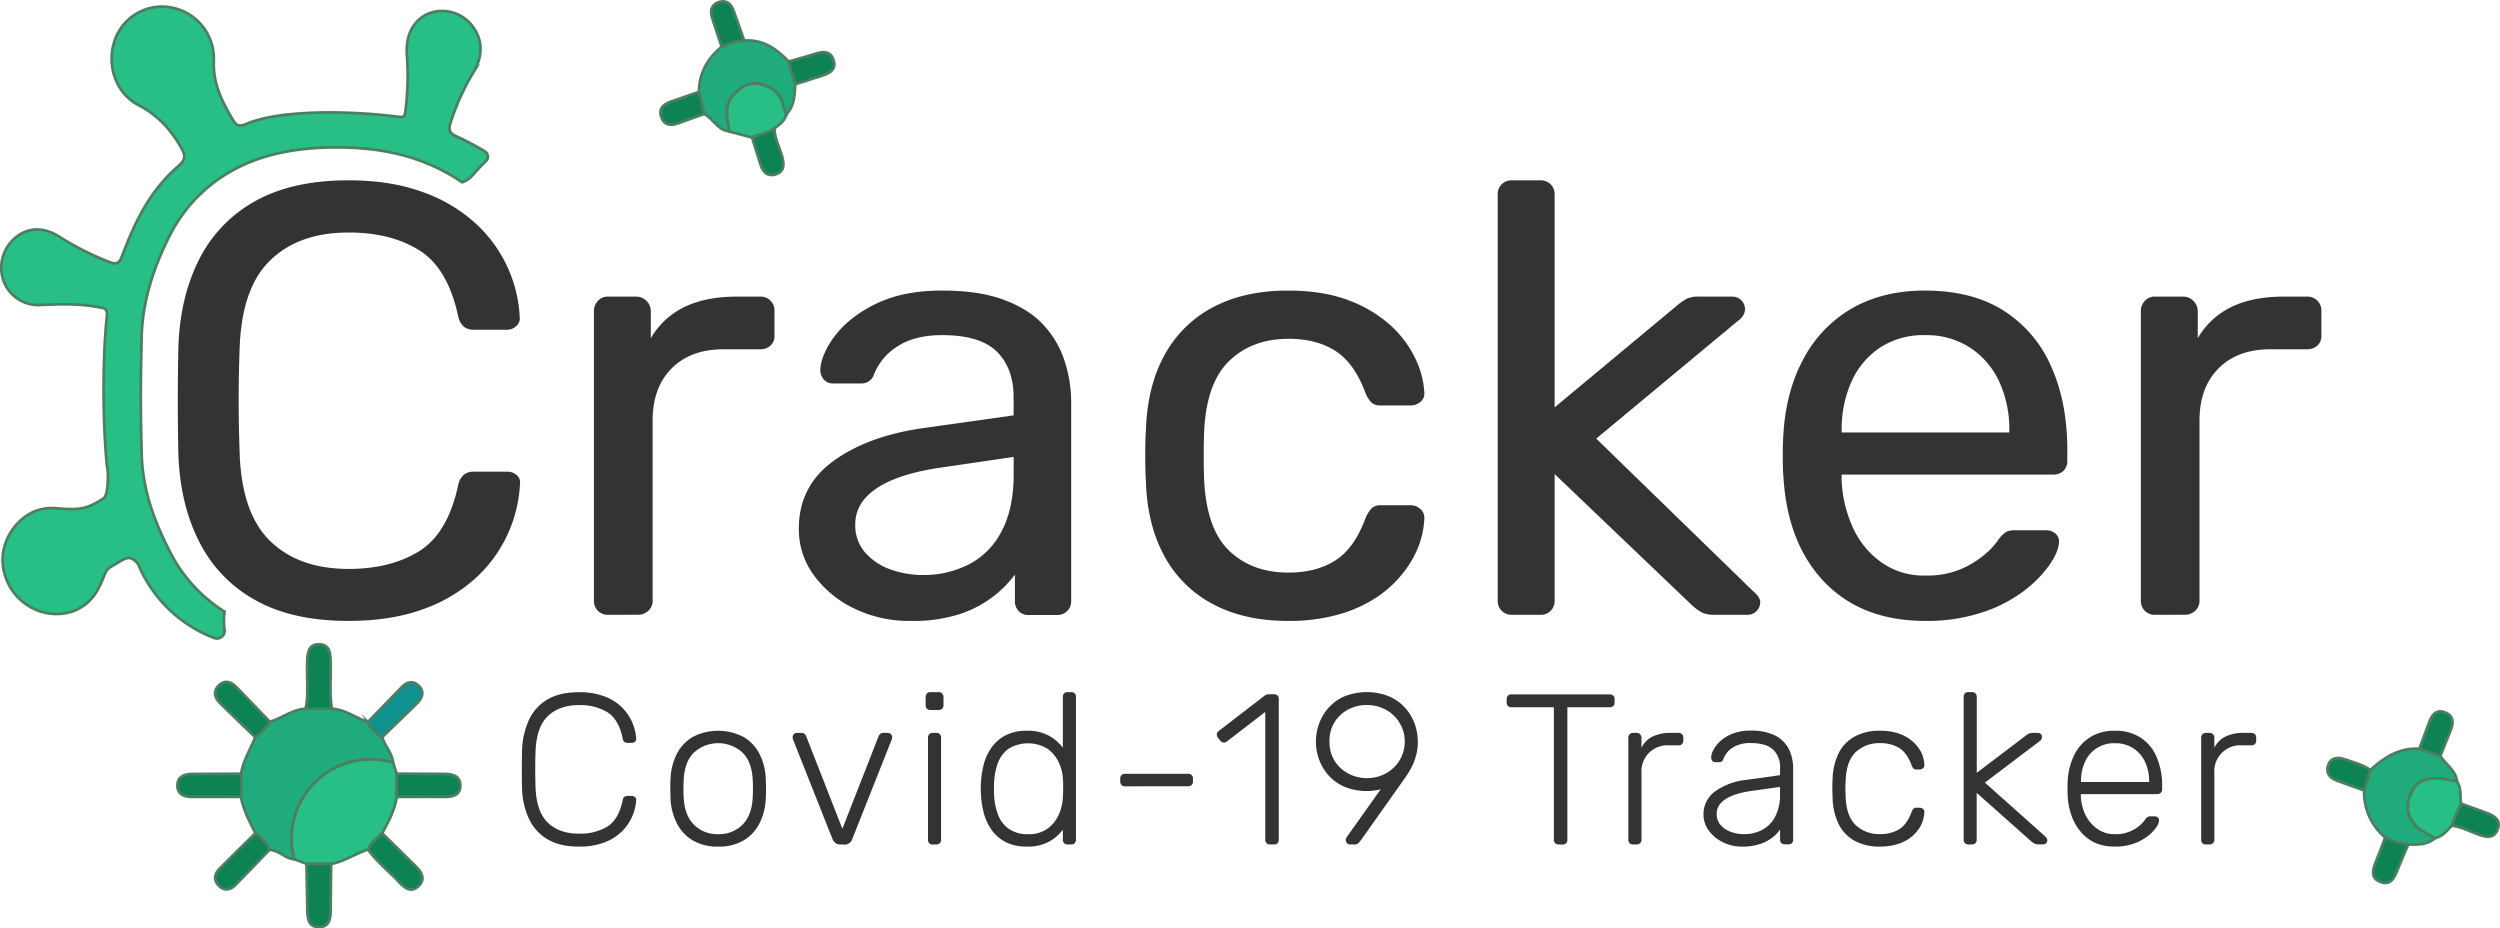 <svg xmlns="http://www.w3.org/2000/svg" viewBox="0 0 912 338.71"><defs><style>.cls-1{fill:#333;}.cls-2{fill:#27bf85;}.cls-2,.cls-3,.cls-4,.cls-5{stroke:#4c7e62;stroke-miterlimit:10;}.cls-3{fill:#1fab7c;}.cls-4{fill:#0d8354;}.cls-5{fill:#0f928f;}</style></defs><g id="Layer_2" data-name="Layer 2"><g id="Layer_1-2" data-name="Layer 1"><path class="cls-1" d="M127.14,226.51q-20.53,0-34-7.59a49.67,49.67,0,0,1-20.42-21.21Q65.75,184.1,65.09,166q-.23-9.15-.23-19.64t.23-20.09q.66-18.07,7.59-31.7A49.78,49.78,0,0,1,93.1,73.37q13.5-7.58,34-7.59,15.4,0,27,4.25a56.4,56.4,0,0,1,19.3,11.38,49.83,49.83,0,0,1,11.72,16,49.19,49.19,0,0,1,4.47,18.2,3.76,3.76,0,0,1-1.23,3.34,4.9,4.9,0,0,1-3.46,1.34H172.68a5.53,5.53,0,0,1-3.46-1.11,6.89,6.89,0,0,1-2.12-4q-3.79-17.41-14.17-23.89t-25.79-6.47q-18.08,0-28.57,10.16T87.41,127.4q-.68,18.3,0,37.5.68,22.32,11.16,32.48t28.57,10.16q15.4,0,25.79-6.48t14.17-23.88a6.86,6.86,0,0,1,2.12-4,5.54,5.54,0,0,1,3.46-1.12H185a5.18,5.18,0,0,1,3.46,1.23,3.5,3.5,0,0,1,1.23,3.24,50.08,50.08,0,0,1-4.47,18.3,49.28,49.28,0,0,1-11.72,16.07,56.41,56.41,0,0,1-19.3,11.39Q142.55,226.5,127.14,226.51Z"/><path class="cls-1" d="M221.79,224.28a5,5,0,0,1-5.13-5.14V113.56a5.37,5.37,0,0,1,1.45-3.8,4.79,4.79,0,0,1,3.68-1.56h10.27a5.34,5.34,0,0,1,5.36,5.36v9.82A28.35,28.35,0,0,1,249.69,112q7.81-3.8,19-3.79h8.7a5,5,0,0,1,5.14,5.13v9.16a4.67,4.67,0,0,1-1.45,3.57,5.25,5.25,0,0,1-3.69,1.34H264q-12.06,0-19,7t-6.92,19.08v65.63a4.84,4.84,0,0,1-1.57,3.69,5.36,5.36,0,0,1-3.79,1.45Z"/><path class="cls-1" d="M332.06,226.51a45.78,45.78,0,0,1-20.31-4.46A39.32,39.32,0,0,1,297,210a28.29,28.29,0,0,1-5.58-17.19q0-15.41,12.5-24.55t32.59-12.06l33.26-4.68V145q0-10.71-6.14-16.74t-20-6q-9.82,0-16.07,4a21.42,21.42,0,0,0-8.71,10.27,4.74,4.74,0,0,1-4.68,3.35h-10a4.52,4.52,0,0,1-3.68-1.45,5.18,5.18,0,0,1-1.23-3.46c0-2.24.85-5,2.57-8.26a33.75,33.75,0,0,1,7.92-9.6,45.6,45.6,0,0,1,13.73-7.93Q331.84,106,343.9,106q13.39,0,22.54,3.46t14.4,9.26a35.42,35.42,0,0,1,7.59,13.17,49.14,49.14,0,0,1,2.34,15v72.32a5,5,0,0,1-5.13,5.14H375.37a4.88,4.88,0,0,1-3.79-1.45,5.21,5.21,0,0,1-1.34-3.69v-9.6a41,41,0,0,1-7.82,7.93,41.48,41.48,0,0,1-12.27,6.47A55.44,55.44,0,0,1,332.06,226.51Zm4.69-16.74a36,36,0,0,0,16.74-3.91,27.77,27.77,0,0,0,11.95-12.16q4.35-8.26,4.35-20.76v-6.26l-25.89,3.8Q328,172.72,320,178t-8,13.28a15,15,0,0,0,3.69,10.38,22.11,22.11,0,0,0,9.37,6.14A35,35,0,0,0,336.75,209.77Z"/><path class="cls-1" d="M469.79,226.51q-15.84,0-27.34-6.14a42.67,42.67,0,0,1-17.75-17.63q-6.26-11.51-6.69-27.57-.22-3.34-.23-8.93t.23-8.93q.44-16.08,6.69-27.57a42.75,42.75,0,0,1,17.75-17.64Q453.94,106,469.79,106q12.94,0,22.22,3.57a47.27,47.27,0,0,1,15.29,9.15,38.87,38.87,0,0,1,9,12.05A32.16,32.16,0,0,1,519.58,143a4,4,0,0,1-1.34,3.57,5.62,5.62,0,0,1-3.8,1.34H503.73a4.86,4.86,0,0,1-3.35-1,10.45,10.45,0,0,1-2.23-3.46q-4-10.93-10.94-15.4T470,123.6q-13.39,0-21.77,8.26t-9,26.57q-.22,8,0,15.62.68,18.54,9,26.68T470,208.88q10.26,0,17.19-4.47T498.15,189a12,12,0,0,1,2.23-3.57,4.52,4.52,0,0,1,3.35-1.12h10.71a5.39,5.39,0,0,1,3.8,1.45,4.25,4.25,0,0,1,1.34,3.68,32.58,32.58,0,0,1-2,9.6,37,37,0,0,1-5.7,9.94,41.54,41.54,0,0,1-9.71,8.93,49.72,49.72,0,0,1-13.84,6.25A66.39,66.39,0,0,1,469.79,226.51Z"/><path class="cls-1" d="M551.49,224.28a5,5,0,0,1-5.13-5.14V70.92a5,5,0,0,1,5.13-5.14H562a5,5,0,0,1,5.13,5.14V148.6l44-36.61a28.27,28.27,0,0,1,4.13-3,10.75,10.75,0,0,1,4.8-.78h11.83a4.56,4.56,0,0,1,4.68,4.69,4.62,4.62,0,0,1-.55,2,6.7,6.7,0,0,1-2.12,2.23L582.3,160l57.15,55.58q2.67,2.24,2.67,4a4.56,4.56,0,0,1-4.68,4.69H625.83a11.58,11.58,0,0,1-4.91-.78,19.87,19.87,0,0,1-4-3l-49.78-47.54v46.2a5,5,0,0,1-5.13,5.14Z"/><path class="cls-1" d="M702.4,226.51q-23.22,0-36.83-14.17t-15-38.74q-.23-2.9-.22-7.47c0-3,.07-5.55.22-7.48q.89-15.85,7.37-27.79a46,46,0,0,1,17.74-18.42Q687,106,702.18,106q17,0,28.46,7.14a45.55,45.55,0,0,1,17.52,20.31q6,13.19,6,30.81V168a4.94,4.94,0,0,1-1.45,3.8,5.25,5.25,0,0,1-3.69,1.34H671.82v2a46.53,46.53,0,0,0,4,17.07,31.36,31.36,0,0,0,10.38,12.84,26.53,26.53,0,0,0,16,4.91,32.1,32.1,0,0,0,13.39-2.45,34.58,34.58,0,0,0,8.71-5.47,26.39,26.39,0,0,0,4.46-4.8,11.47,11.47,0,0,1,3.13-3.24,8.46,8.46,0,0,1,3.57-.56h10.93a5.16,5.16,0,0,1,3.46,1.23,3.74,3.74,0,0,1,1.23,3.46q-.22,3.34-3.57,8.15A43.81,43.81,0,0,1,738,215.8a51.91,51.91,0,0,1-15.18,7.7A64.33,64.33,0,0,1,702.4,226.51Zm-30.58-68.75H733v-.67a41.49,41.49,0,0,0-3.68-17.86,29.69,29.69,0,0,0-10.61-12.39,29.25,29.25,0,0,0-16.51-4.58,28.72,28.72,0,0,0-16.41,4.58,29.19,29.19,0,0,0-10.38,12.39,42.53,42.53,0,0,0-3.57,17.86Z"/><path class="cls-1" d="M786.11,224.28a5,5,0,0,1-5.13-5.14V113.56a5.37,5.37,0,0,1,1.45-3.8,4.79,4.79,0,0,1,3.68-1.56h10.27a5.34,5.34,0,0,1,5.36,5.36v9.82A28.35,28.35,0,0,1,814,112q7.82-3.8,19-3.79h8.7a5,5,0,0,1,5.14,5.13v9.16a4.67,4.67,0,0,1-1.45,3.57,5.25,5.25,0,0,1-3.69,1.34H828.3q-12.06,0-19,7t-6.92,19.08v65.63a4.84,4.84,0,0,1-1.57,3.69,5.36,5.36,0,0,1-3.79,1.45Z"/><path class="cls-1" d="M211.18,308.84q-7.11,0-11.62-2.78a17.05,17.05,0,0,1-6.69-7.55,28.55,28.55,0,0,1-2.43-10.88q-.08-3.21-.08-6.89t.08-7a28.89,28.89,0,0,1,2.43-10.92,16.82,16.82,0,0,1,6.69-7.56q4.5-2.73,11.62-2.74a25.57,25.57,0,0,1,9.47,1.57,17.94,17.94,0,0,1,6.38,4.11,17.6,17.6,0,0,1,5.05,11.23,1.23,1.23,0,0,1-.43,1.14,1.85,1.85,0,0,1-1.21.43h-1.57a1.74,1.74,0,0,1-1.09-.36,1.92,1.92,0,0,1-.63-1.29q-1.49-7-5.6-9.55a19.14,19.14,0,0,0-10.37-2.58c-4.74,0-8.52,1.34-11.31,4s-4.29,7-4.5,12.88q-.23,6.42,0,13.15c.21,5.89,1.71,10.19,4.5,12.87s6.57,4,11.31,4a19.14,19.14,0,0,0,10.37-2.58q4.11-2.58,5.6-9.55a1.94,1.94,0,0,1,.63-1.29,1.8,1.8,0,0,1,1.09-.35h1.57a1.79,1.79,0,0,1,1.21.43,1.22,1.22,0,0,1,.43,1.13A17.59,17.59,0,0,1,227,303.17a18.06,18.06,0,0,1-6.38,4.1A25.37,25.37,0,0,1,211.18,308.84Z"/><path class="cls-1" d="M262,308.84a17.57,17.57,0,0,1-9.43-2.35,15.25,15.25,0,0,1-5.79-6.42A22,22,0,0,1,244.6,291c0-.78-.07-1.87-.07-3.28s0-2.51.07-3.29a21.94,21.94,0,0,1,2.16-9.12,15.38,15.38,0,0,1,5.79-6.38,20.1,20.1,0,0,1,18.86,0,15.38,15.38,0,0,1,5.79,6.38,21.79,21.79,0,0,1,2.16,9.12c.05.78.08,1.88.08,3.29s0,2.5-.08,3.28a21.87,21.87,0,0,1-2.16,9.08,15.25,15.25,0,0,1-5.79,6.42A17.57,17.57,0,0,1,262,308.84Zm0-4.54a11.91,11.91,0,0,0,8.92-3.52q3.45-3.52,3.68-10.18c.05-.78.08-1.74.08-2.89s0-2.12-.08-2.9q-.22-6.74-3.68-10.21a13.14,13.14,0,0,0-17.84,0q-3.45,3.48-3.68,10.21c0,.78-.08,1.75-.08,2.9s0,2.11.08,2.89q.24,6.66,3.68,10.18A11.91,11.91,0,0,0,262,304.3Z"/><path class="cls-1" d="M306.67,308.06a2.9,2.9,0,0,1-1.91-.55,3.78,3.78,0,0,1-1.06-1.41l-14.4-36.32a2.59,2.59,0,0,1-.16-.86,1.49,1.49,0,0,1,.47-1.09,1.48,1.48,0,0,1,1.1-.47h1.64a1.61,1.61,0,0,1,1.21.43,1.69,1.69,0,0,1,.51.74l13.23,33.81,13.23-33.81a3,3,0,0,1,.55-.74,1.49,1.49,0,0,1,1.17-.43h1.64a1.48,1.48,0,0,1,1.1.47,1.49,1.49,0,0,1,.47,1.09,2.59,2.59,0,0,1-.16.86L310.9,306.1a2.87,2.87,0,0,1-3,2Z"/><path class="cls-1" d="M339.39,259a1.62,1.62,0,0,1-1.72-1.72v-3a1.84,1.84,0,0,1,.47-1.29,1.61,1.61,0,0,1,1.25-.51h3a1.74,1.74,0,0,1,1.8,1.8v3a1.61,1.61,0,0,1-.51,1.25,1.84,1.84,0,0,1-1.29.47Zm.86,49.08a1.62,1.62,0,0,1-1.72-1.72V269.08a1.7,1.7,0,0,1,.47-1.25,1.66,1.66,0,0,1,1.25-.47h1.33a1.62,1.62,0,0,1,1.73,1.72v37.26a1.71,1.71,0,0,1-.47,1.25,1.74,1.74,0,0,1-1.26.47Z"/><path class="cls-1" d="M374.61,308.84a16.7,16.7,0,0,1-7.71-1.64,14.22,14.22,0,0,1-5.12-4.39,18.58,18.58,0,0,1-2.86-6.1,32.18,32.18,0,0,1-1.06-6.81c-.05-.78-.08-1.51-.08-2.19s0-1.41.08-2.2a32.19,32.19,0,0,1,1.06-6.8,18.63,18.63,0,0,1,2.86-6.11,14.1,14.1,0,0,1,5.12-4.38,16.57,16.57,0,0,1,7.71-1.65,16.12,16.12,0,0,1,8,1.8,16.47,16.47,0,0,1,5.12,4.39V254.21a1.74,1.74,0,0,1,.47-1.26,1.71,1.71,0,0,1,1.25-.47h1.34a1.71,1.71,0,0,1,1.25.47,1.74,1.74,0,0,1,.47,1.26v52.13a1.62,1.62,0,0,1-1.72,1.72h-1.34a1.62,1.62,0,0,1-1.72-1.72v-3.68a15.68,15.68,0,0,1-5.12,4.42A16.46,16.46,0,0,1,374.61,308.84Zm.47-4.54a11.43,11.43,0,0,0,7.2-2.11,12.74,12.74,0,0,0,4.07-5.29,17.36,17.36,0,0,0,1.41-6.38c.05-.78.08-1.8.08-3s0-2.27-.08-3.05a15.76,15.76,0,0,0-1.45-6.18,12.76,12.76,0,0,0-4.1-5.09,13.67,13.67,0,0,0-14.37,0,11.23,11.23,0,0,0-3.87,5.32,23.7,23.7,0,0,0-1.33,7c-.06,1.47-.06,2.93,0,4.39a23.7,23.7,0,0,0,1.33,7,11.26,11.26,0,0,0,3.87,5.33A11.8,11.8,0,0,0,375.08,304.3Z"/><path class="cls-1" d="M410.38,286.85a1.7,1.7,0,0,1-1.25-.47,1.72,1.72,0,0,1-.47-1.26V284a1.7,1.7,0,0,1,.47-1.25,1.66,1.66,0,0,1,1.25-.47h23.09a1.62,1.62,0,0,1,1.72,1.72v1.09a1.62,1.62,0,0,1-1.72,1.73Z"/><path class="cls-1" d="M463.29,308.06a1.62,1.62,0,0,1-1.72-1.72V259.69l-14,10.8a1.79,1.79,0,0,1-1.29.39,1.62,1.62,0,0,1-1.13-.71l-.87-1.09a1.79,1.79,0,0,1-.39-1.29,1.65,1.65,0,0,1,.71-1.14l16.67-12.83a2.31,2.31,0,0,1,1-.47,5.37,5.37,0,0,1,1-.08h1.49A1.62,1.62,0,0,1,466.5,255v51.35a1.67,1.67,0,0,1-.47,1.25,1.7,1.7,0,0,1-1.25.47Z"/><path class="cls-1" d="M492.49,308.06a1.43,1.43,0,0,1-1.14-.51,1.86,1.86,0,0,1-.43-1.21,1.15,1.15,0,0,1,.16-.63c.11-.16.18-.29.24-.39l12.36-17.38a21.59,21.59,0,0,1-13.26-.94,16.62,16.62,0,0,1-5.8-4.19,17.65,17.65,0,0,1-3.44-5.79,18.9,18.9,0,0,1-1.14-6.45,19.27,19.27,0,0,1,1.14-6.5,17.72,17.72,0,0,1,3.44-5.83,16.62,16.62,0,0,1,5.8-4.19,22.07,22.07,0,0,1,16.35,0,17.07,17.07,0,0,1,5.84,4.19,17.49,17.49,0,0,1,3.48,5.83,19.51,19.51,0,0,1,1.13,6.5,18.61,18.61,0,0,1-.78,5.55,22.64,22.64,0,0,1-1.84,4.39c-.7,1.25-1.37,2.32-2,3.21l-16.13,22.77c-.21.26-.48.59-.82,1a2,2,0,0,1-1.6.59Zm6.11-24.19a14.44,14.44,0,0,0,6.8-1.64,13.23,13.23,0,0,0,0-23.41,14.88,14.88,0,0,0-13.58,0A12.69,12.69,0,0,0,485,270.57a12.92,12.92,0,0,0,1.87,7,13.13,13.13,0,0,0,5,4.62A14.3,14.3,0,0,0,498.6,283.87Z"/><path class="cls-1" d="M568.57,308.06a1.7,1.7,0,0,1-1.25-.47,1.67,1.67,0,0,1-.47-1.25V258h-15.5a1.66,1.66,0,0,1-1.25-.47,1.7,1.7,0,0,1-.47-1.25v-1.17a1.8,1.8,0,0,1,.47-1.33,1.66,1.66,0,0,1,1.25-.47H587.2a1.77,1.77,0,0,1,1.33.47,1.8,1.8,0,0,1,.47,1.33v1.17a1.7,1.7,0,0,1-.47,1.25,1.77,1.77,0,0,1-1.33.47H571.78v48.38a1.71,1.71,0,0,1-.47,1.25,1.81,1.81,0,0,1-1.33.47Z"/><path class="cls-1" d="M595.73,308.06a1.7,1.7,0,0,1-1.25-.47,1.67,1.67,0,0,1-.47-1.25V269.16a1.83,1.83,0,0,1,.47-1.3,1.64,1.64,0,0,1,1.25-.5H597a1.73,1.73,0,0,1,1.8,1.8v3.6a9,9,0,0,1,4.07-4.07,14.61,14.61,0,0,1,6.58-1.33h2.89a1.62,1.62,0,0,1,1.73,1.72v1.09a1.62,1.62,0,0,1-1.73,1.73H609a9.46,9.46,0,0,0-10.18,10.17v24.27a1.63,1.63,0,0,1-.51,1.25,1.84,1.84,0,0,1-1.29.47Z"/><path class="cls-1" d="M635.49,308.84a15.39,15.39,0,0,1-6.93-1.57,13.9,13.9,0,0,1-5.12-4.18,9.61,9.61,0,0,1-2-5.91,10.12,10.12,0,0,1,4.31-8.53A23.74,23.74,0,0,1,637,284.5l12.37-1.72V280a8.52,8.52,0,0,0-2.55-6.54q-2.53-2.38-8.1-2.39a12,12,0,0,0-6.57,1.61,8.26,8.26,0,0,0-3.45,4.19,1.48,1.48,0,0,1-1.48,1.17h-1.26a1.58,1.58,0,0,1-1.33-.51,1.93,1.93,0,0,1-.39-1.21,6.41,6.41,0,0,1,.82-2.74,11.64,11.64,0,0,1,2.55-3.25,14.05,14.05,0,0,1,4.46-2.7,17.9,17.9,0,0,1,6.65-1.1,19.91,19.91,0,0,1,7.63,1.26,11.48,11.48,0,0,1,7.09,7.67,17,17,0,0,1,.7,4.77v26.07a1.62,1.62,0,0,1-1.72,1.72h-1.33a1.7,1.7,0,0,1-1.25-.47,1.67,1.67,0,0,1-.47-1.25v-3.68a13.29,13.29,0,0,1-2.67,2.81,14.83,14.83,0,0,1-4.42,2.39A20.15,20.15,0,0,1,635.49,308.84Zm.78-4.54a14,14,0,0,0,6.58-1.56,11.4,11.4,0,0,0,4.73-4.82,16.94,16.94,0,0,0,1.77-8.18v-2.66l-10.1,1.41q-6.42.86-9.71,3t-3.28,5.33a6,6,0,0,0,1.48,4.22,9.14,9.14,0,0,0,3.8,2.47A14,14,0,0,0,636.27,304.3Z"/><path class="cls-1" d="M685.82,308.84a18.79,18.79,0,0,1-9.31-2.15,14.07,14.07,0,0,1-5.84-6.22,23.31,23.31,0,0,1-2.15-9.63c0-.79-.08-1.83-.08-3.13s0-2.35.08-3.13a23.17,23.17,0,0,1,2.15-9.67,14,14,0,0,1,5.84-6.18,18.69,18.69,0,0,1,9.31-2.16,20.22,20.22,0,0,1,7.16,1.14,14.83,14.83,0,0,1,5,3,13.13,13.13,0,0,1,3,4A11.33,11.33,0,0,1,702,279a1.36,1.36,0,0,1-.47,1.25,1.87,1.87,0,0,1-1.25.47h-1.1a1.56,1.56,0,0,1-1.13-.35,4.2,4.2,0,0,1-.74-1.29c-1.1-3-2.6-5.05-4.5-6.23a13.17,13.17,0,0,0-7-1.76,12.45,12.45,0,0,0-8.81,3.25q-3.48,3.25-3.71,10.61a45.54,45.54,0,0,0,0,5.48q.23,7.35,3.71,10.6a12.41,12.41,0,0,0,8.81,3.25,13.17,13.17,0,0,0,7-1.76q2.85-1.77,4.5-6.22a4,4,0,0,1,.74-1.29,1.52,1.52,0,0,1,1.13-.36h1.1a1.87,1.87,0,0,1,1.25.47,1.37,1.37,0,0,1,.47,1.25,11.77,11.77,0,0,1-.7,3.45,12.19,12.19,0,0,1-1.92,3.36,13.39,13.39,0,0,1-3.17,2.9,15.79,15.79,0,0,1-4.5,2A21.92,21.92,0,0,1,685.82,308.84Z"/><path class="cls-1" d="M718.07,308.06a1.74,1.74,0,0,1-1.26-.47,1.71,1.71,0,0,1-.46-1.25V254.21a1.6,1.6,0,0,1,1.72-1.73h1.33a1.7,1.7,0,0,1,1.25.47,1.74,1.74,0,0,1,.47,1.26v27.7l17.45-13.22a9.56,9.56,0,0,1,1.61-1.1,4.29,4.29,0,0,1,1.68-.23h1.49a1.48,1.48,0,0,1,1.56,1.56,1.88,1.88,0,0,1-.19.75,2.12,2.12,0,0,1-.82.82l-19.81,15,21.76,19.42q1,.93,1,1.56a1.54,1.54,0,0,1-.43,1.14,1.55,1.55,0,0,1-1.13.43h-1.26a5.12,5.12,0,0,1-1.68-.2,7,7,0,0,1-1.6-1.13l-19.65-17.46v17.07a1.62,1.62,0,0,1-1.72,1.72Z"/><path class="cls-1" d="M771.45,308.84q-7.59,0-12.05-5t-5.09-13c-.06-.79-.08-1.83-.08-3.13s0-2.35.08-3.13a24,24,0,0,1,2.5-9.4,15.82,15.82,0,0,1,5.83-6.34,16.62,16.62,0,0,1,8.81-2.27,17,17,0,0,1,9.31,2.43,15.69,15.69,0,0,1,5.91,7,25.82,25.82,0,0,1,2.08,10.8v1.17a1.61,1.61,0,0,1-.51,1.25,1.8,1.8,0,0,1-1.29.47H759.08v.79a17.39,17.39,0,0,0,1.65,6.69A13.16,13.16,0,0,0,765,302.3a10.75,10.75,0,0,0,6.5,2,13.12,13.12,0,0,0,9.16-3.25,10.87,10.87,0,0,0,1.72-1.84,4,4,0,0,1,1.09-1.21,3,3,0,0,1,1.26-.2h1.25a1.85,1.85,0,0,1,1.21.43,1.23,1.23,0,0,1,.43,1.14,5.7,5.7,0,0,1-1.21,2.7,14.86,14.86,0,0,1-3.21,3.17,18.13,18.13,0,0,1-5,2.58A20.4,20.4,0,0,1,771.45,308.84Zm-12.37-23.56H784V285a16.27,16.27,0,0,0-1.48-7.05,11.67,11.67,0,0,0-11-6.81,11.44,11.44,0,0,0-10.92,6.81,16.55,16.55,0,0,0-1.45,7.05Z"/><path class="cls-1" d="M804.71,308.06a1.62,1.62,0,0,1-1.72-1.72V269.16a1.87,1.87,0,0,1,.47-1.3,1.64,1.64,0,0,1,1.25-.5H806a1.73,1.73,0,0,1,1.8,1.8v3.6a9,9,0,0,1,4.07-4.07,14.54,14.54,0,0,1,6.57-1.33h2.9a1.66,1.66,0,0,1,1.25.47,1.7,1.7,0,0,1,.47,1.25v1.09a1.72,1.72,0,0,1-.47,1.26,1.7,1.7,0,0,1-1.25.47h-3.37a9.46,9.46,0,0,0-10.17,10.17v24.27a1.63,1.63,0,0,1-.51,1.25,1.84,1.84,0,0,1-1.29.47Z"/><path class="cls-2" d="M177.37,58.69c-1.39,1.35-3.27,3.25-5,5.26a8.65,8.65,0,0,1-3.78,2.55,68.71,68.71,0,0,0-15.69-8q-13-4.74-30.17-4.74-22.92,0-38,8.47A55.56,55.56,0,0,0,61.92,85.94c-5.16,10.14-9.72,22.52-10.22,36-.17,7.15-.34,14.39-.34,22.2s.17,15.37.34,22.18c.5,13.47,5.06,24.68,10.22,34.82a55.17,55.17,0,0,0,20,22,23.68,23.68,0,0,0,0,6.62,2.81,2.81,0,0,1-3.74,3,49,49,0,0,1-27.8-27c-2.27-2.66-3.51-2.79-6.41-1.07-6.43,3.8-4.32,2.14-7.67,9.21-3.82,8.07-11.67,11.4-19.91,9.62A20,20,0,0,1,1.09,206.4c-1-7.9,3.69-16.26,11.19-19.72a17.23,17.23,0,0,1,8.75-1.2c7.79.6,10.65.36,16.8-3.7,1.85-1.23,1.73-10.53,1.17-11.95-1.56-15.86-1.65-39.37,0-54.54.34-3-1.45-2.93-3.21-3.26-7.08-1.34-14.17-1.09-21.28-.76a13.45,13.45,0,0,1-13.27-9A14.26,14.26,0,0,1,5.29,87c4.48-4,10.27-4.41,16.16-.75a107,107,0,0,0,18.42,9.34c2.59,1,3.64.53,4.66-2.18,5-13.18,10.26-23.94,20.73-33,2.44-2.13,2.44-3.72.9-6.42C62.32,47.25,57.58,42,50.61,38.4,42.13,34,38.74,23.57,41.9,14.6A18.24,18.24,0,0,1,62.5,2.74,19,19,0,0,1,78,22.09c-.37,8.45,3.07,15.19,7.19,22,1.35,2.22,2.85,1.89,4.66,1.12,13.2-5.61,40-4.54,54.25-2.75,2.77.35,3.46.65,3.78-1.76a101.77,101.77,0,0,0,.54-20.87c-.5-7.32,2.68-12.91,8.43-15.09a13.84,13.84,0,0,1,15,4.17c4.23,5,4.62,11.23.82,17.53a86.72,86.72,0,0,0-8.33,18.37c-.84,2.62-.34,3.93,2.3,5a95.21,95.21,0,0,1,10.25,5.42A2.24,2.24,0,0,1,177.37,58.69Z"/><path class="cls-3" d="M93.18,303.94c-2.2-4.24-4.35-8.5-5.31-13.23,0-2.82,0-5.63.08-8.45.76-4.81,3.43-8.88,5.14-13.33a19,19,0,0,0,5.32-5.64c4.49-1.26,8.26-4.5,13.12-4.75h9.53c4.88.29,8.73,3.32,13.13,4.9a15.57,15.57,0,0,0,5.27,5.46c.88,3.29,3.62,5.8,3.94,9.33a28.84,28.84,0,0,0-36,35.23c-3.41-.17-5.66-3.45-9.16-3.4C97.45,307.27,95.19,305.71,93.18,303.94Z"/><path class="cls-2" d="M107.42,313.45a28.84,28.84,0,0,1,36-35.23c.42,1.33.84,2.67,1.27,4q0,4.23.07,8.48c-.79,4.8-3,9.05-5.3,13.22-1.89,1.85-4.19,3.36-5.14,6-4.64,1.39-8.66,4.4-13.52,5.22h-9Z"/><path class="cls-3" d="M271.48,14.81c6.84-.5,11.77,3,16.21,7.62q1.21,4.16,2.41,8.31c-.22,3.92-.26,7.9-3.27,11a24,24,0,0,1-1.18-3.33c-.89-4.43-4-6.54-8-7.64s-7.18.77-9.93,3.66c-3.93,4.15-2.25,8.88-1.6,13.52-4.26-.42-5.91-4.64-9.25-6.39L255,33.5c0-6.87,3.13-12.16,8.25-16.46C265.92,16.06,268.48,14.62,271.48,14.81Z"/><path class="cls-3" d="M870.13,305.53a21.6,21.6,0,0,1-7.7-17.2c.75-2.48,1.49-5,2.24-7.44,5.11-4.54,10.6-8.23,17.9-7.71l7.66,2.63c2,3.07,5.58,5.18,6.11,9.26-2.18-.36-4.35-.91-6.54-1.05-6.1-.37-9.15,1.7-10.86,7.09-1.51,4.77.31,9.3,5,12.19,1.44.89,3,1.62,4.47,2.42-2.89,2.46-6.35,2.48-9.85,2.32C875.5,308,872.83,306.71,870.13,305.53Z"/><path class="cls-2" d="M266.13,48c-.65-4.64-2.33-9.37,1.6-13.52,2.75-2.89,5.83-4.8,9.93-3.66s7.1,3.21,8,7.64a24,24,0,0,0,1.18,3.33c-.62,2.39-2.53,3.69-4.34,5.06-2.44,1.77-5.43,2.18-8.13,3.31Z"/><path class="cls-2" d="M888.38,305.72c-1.49-.8-3-1.53-4.47-2.42-4.66-2.89-6.48-7.42-5-12.19,1.71-5.39,4.76-7.46,10.86-7.09,2.19.14,4.36.69,6.54,1.05,1.71,2.48,1.08,5.35,1.41,8.07-1.12,2.69-2.23,5.39-3.35,8.08C892.64,303.05,891.09,305.16,888.38,305.72Z"/><path class="cls-4" d="M121.06,258.53h-9.53c1.13-5.77.25-11.61.55-17.42.15-3,.43-6.25,4.51-6.07,3.67.16,3.9,3.17,4,6C120.83,246.9,120.09,252.74,121.06,258.53Z"/><path class="cls-4" d="M111.8,315.16h9c-.06,5.83-.11,11.66-.2,17.48,0,2.77-.64,5.39-4,5.55-3.74.18-4.41-2.6-4.48-5.57C112,326.81,111.9,321,111.8,315.16Z"/><path class="cls-4" d="M134.3,310c.95-2.66,3.25-4.17,5.14-6,4.14,4.08,8.3,8.14,12.42,12.23,2.17,2.15,3.4,4.6.76,7.09-2.49,2.34-4.76.89-6.66-1.13C142.12,318,137.61,314.55,134.3,310Z"/><path class="cls-4" d="M93.18,303.94c2,1.77,4.27,3.33,5.08,6.11-4.13,4.28-8.21,8.62-12.42,12.83-1.76,1.76-3.93,2.26-5.91.35-2.14-2.07-1.75-4.38.17-6.33C84.39,312.52,88.81,308.25,93.18,303.94Z"/><path class="cls-5" d="M139.46,268.89a15.57,15.57,0,0,1-5.27-5.46c4.16-4.3,8.3-8.62,12.49-12.88,1.8-1.82,4-2.3,5.95-.5,2.21,2,1.62,4.38-.31,6.31C148.08,260.59,143.75,264.72,139.46,268.89Z"/><path class="cls-4" d="M98.41,263.29a19,19,0,0,1-5.32,5.64c-4.28-4.14-8.58-8.25-12.82-12.43-1.92-1.9-2.59-4.21-.57-6.33s4.37-1.65,6.31.3C90.19,254.69,94.28,259,98.41,263.29Z"/><path class="cls-4" d="M144.74,290.71q0-4.24-.07-8.48c5.8,0,11.61.09,17.42.1,3,0,5.81.68,5.85,4.2s-2.76,4.21-5.78,4.19C156.35,290.67,150.55,290.71,144.74,290.71Z"/><path class="cls-4" d="M88,282.26c0,2.82-.06,5.63-.08,8.45-6,0-12,0-17.94,0-2.93,0-5.3-1-5.27-4.18s2.48-4.17,5.35-4.19Z"/><path class="cls-4" d="M894.4,301.22c1.12-2.69,2.23-5.39,3.35-8.08,3.21,1.17,6.42,2.32,9.62,3.51,2.83,1.05,5.09,2.67,3.71,6.07-1.25,3.09-3.83,2.78-6.51,1.88C901.19,303.45,898.05,301.58,894.4,301.22Z"/><path class="cls-4" d="M274.36,50.11c2.7-1.13,5.69-1.54,8.13-3.31.1,3.81,2,7.13,2.94,10.7.73,2.74.57,5.22-2.6,6.15-2.84.83-4.49-.88-5.32-3.39C276.4,56.9,275.41,53.49,274.36,50.11Z"/><path class="cls-4" d="M271.48,14.81c-3-.19-5.56,1.25-8.24,2.23-1.18-3.56-2.38-7.11-3.51-10.68-.84-2.69-.07-4.85,2.72-5.66,2.56-.75,4.24.67,5.11,3.05C268.9,7.42,270.18,11.12,271.48,14.81Z"/><path class="cls-4" d="M255,33.5l1.89,8.06L247.34,45c-2.78,1-5.21.61-6.18-2.46s1.12-4.63,3.76-5.54Z"/><path class="cls-4" d="M870.13,305.53c2.7,1.18,5.37,2.43,8.4,2.51-1.32,3.11-2.66,6.21-3.93,9.34-1.14,2.79-2.42,5.76-6.13,4.4s-3-4.33-1.82-7.25S869,308.53,870.13,305.53Z"/><path class="cls-4" d="M890.23,275.81l-7.66-2.63q1.75-4.76,3.53-9.53c1-2.77,2.55-5.1,6-3.71,3,1.23,3,3.79,1.92,6.43C892.75,269.52,891.48,272.66,890.23,275.81Z"/><path class="cls-4" d="M290.1,30.74q-1.2-4.15-2.41-8.31c3.25-.93,6.53-1.78,9.74-2.82,2.92-1,5.61-1,6.66,2.37,1,3.08-1.09,4.65-3.84,5.51C296.86,28.54,293.49,29.65,290.1,30.74Z"/><path class="cls-4" d="M864.67,280.89c-.75,2.48-1.49,5-2.24,7.44-3.37-1.2-6.76-2.35-10.1-3.62-2.56-1-4-2.84-3-5.61s3.56-3,6-2.14C858.47,278.13,861.86,278.85,864.67,280.89Z"/></g></g></svg>